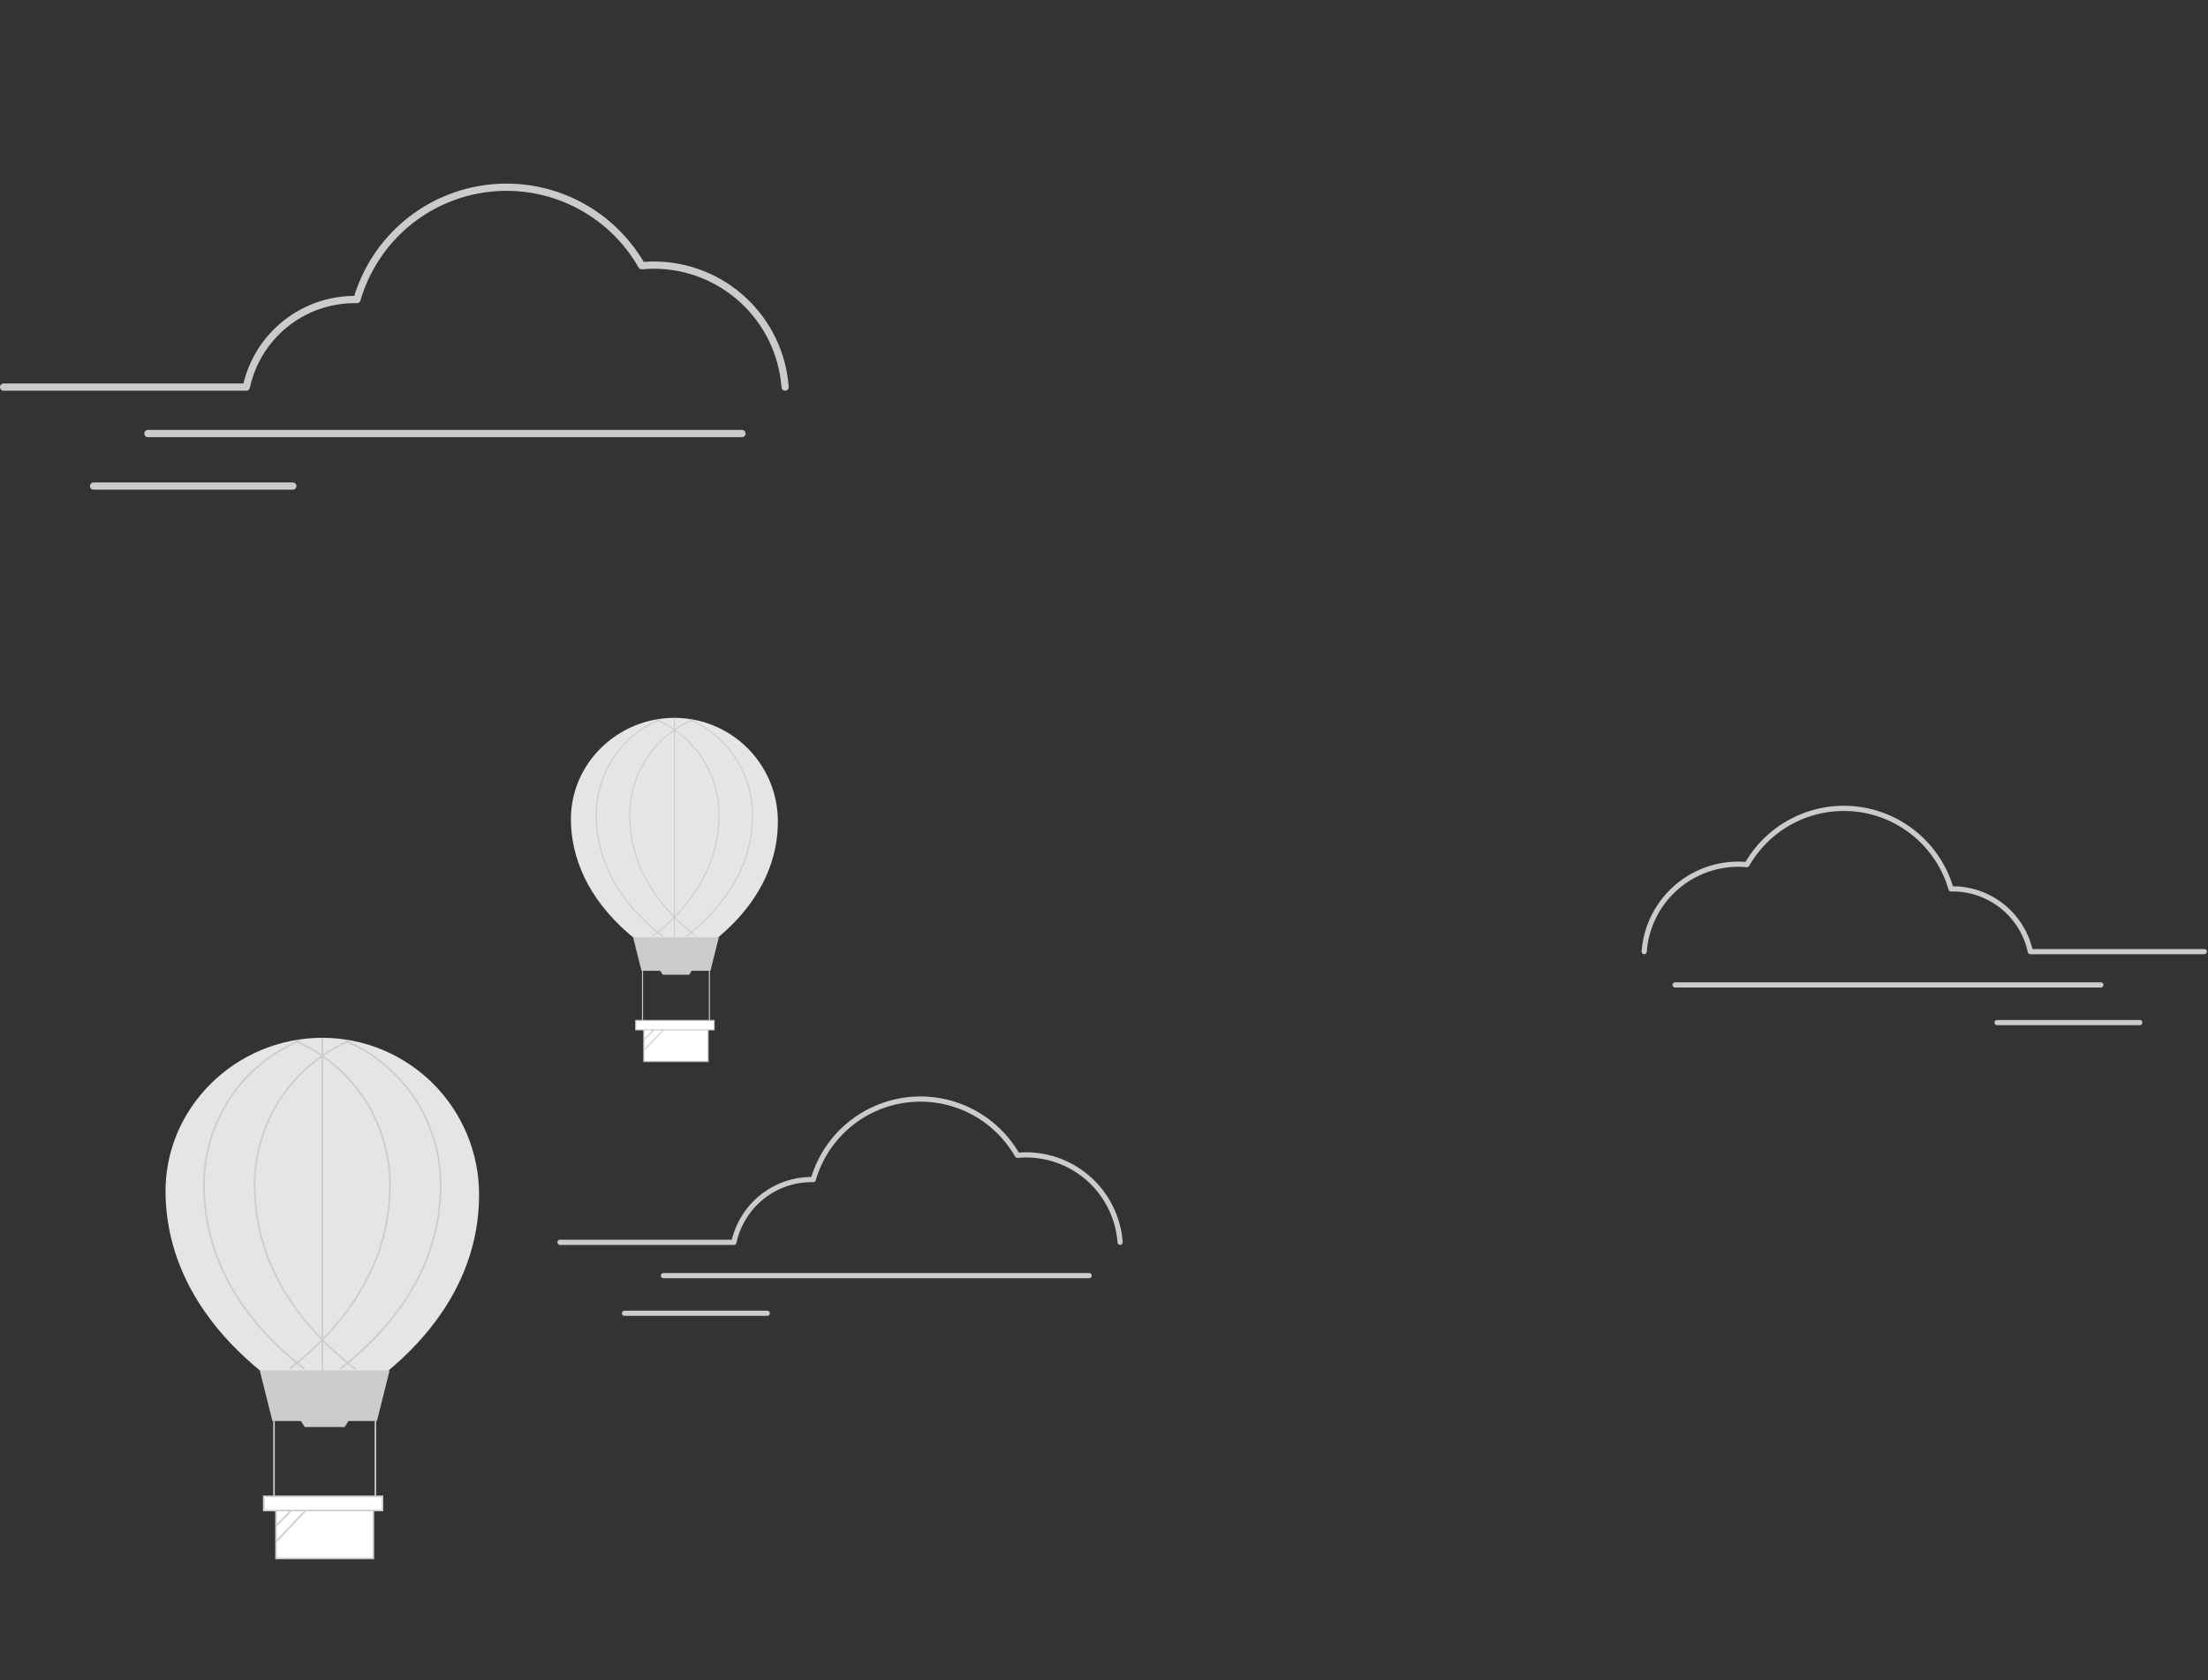 <svg width="866" height="659" viewBox="0 0 866 659" fill="none" xmlns="http://www.w3.org/2000/svg">
<rect x="0" y="0" width="866" height="659" fill="#333333" stroke="none"/>
<g id="heroBgImg (2) 1" clip-path="url(#clip0_0_1)">
<g id="Cloud1">
<path id="Vector" d="M307.917 153.234C307.558 153.234 307.212 153.098 306.949 152.852C306.687 152.607 306.527 152.272 306.502 151.913C305.573 139.292 299.912 127.486 290.652 118.86C281.392 110.233 269.216 105.421 256.561 105.387C255.046 105.387 253.455 105.464 251.832 105.616C251.56 105.641 251.287 105.588 251.045 105.463C250.803 105.337 250.602 105.144 250.466 104.908C244.653 94.732 235.972 86.494 225.506 81.221C215.04 75.949 203.253 73.875 191.616 75.259C179.979 76.643 169.007 81.424 160.07 89.004C151.133 96.584 144.626 106.629 141.362 117.884C141.275 118.185 141.091 118.45 140.838 118.635C140.586 118.821 140.278 118.917 139.964 118.909L139.587 118.897C139.39 118.891 139.194 118.884 138.996 118.884C129.397 118.914 120.096 122.225 112.638 128.268C105.18 134.311 100.012 142.723 97.992 152.107C97.924 152.426 97.749 152.712 97.496 152.917C97.243 153.123 96.927 153.235 96.601 153.235H1.421C1.044 153.234 0.684 153.083 0.418 152.817C0.153 152.551 0.004 152.19 0.004 151.814C0.004 151.438 0.153 151.077 0.418 150.811C0.684 150.544 1.044 150.394 1.421 150.393H95.464C97.832 140.632 103.401 131.946 111.282 125.719C119.163 119.493 128.903 116.086 138.947 116.043C142.522 104.476 149.38 94.198 158.686 86.455C167.993 78.712 179.347 73.839 191.371 72.427C203.394 71.015 215.569 73.125 226.416 78.5C237.264 83.876 246.316 92.286 252.474 102.709C253.872 102.6 255.243 102.546 256.561 102.546C269.935 102.582 282.802 107.667 292.587 116.784C302.373 125.901 308.355 138.376 309.336 151.714C309.349 151.9 309.325 152.087 309.266 152.264C309.207 152.441 309.114 152.605 308.991 152.746C308.869 152.887 308.72 153.002 308.553 153.085C308.386 153.168 308.204 153.218 308.018 153.231C307.984 153.233 307.951 153.234 307.917 153.234Z" fill="#CBCBCB"/>
<path id="Vector_2" d="M291.013 171.451H58.015C57.638 171.451 57.277 171.301 57.01 171.035C56.744 170.768 56.594 170.407 56.594 170.03C56.594 169.653 56.744 169.292 57.01 169.025C57.277 168.759 57.638 168.609 58.015 168.609H291.013C291.39 168.609 291.752 168.759 292.018 169.025C292.284 169.292 292.434 169.653 292.434 170.03C292.434 170.407 292.284 170.768 292.018 171.035C291.752 171.301 291.39 171.451 291.013 171.451Z" fill="#CBCBCB"/>
<path id="Vector_3" d="M114.844 192.051H36.704C36.517 192.052 36.332 192.015 36.159 191.944C35.986 191.873 35.829 191.768 35.697 191.636C35.564 191.504 35.459 191.348 35.388 191.175C35.316 191.002 35.279 190.817 35.279 190.63C35.279 190.444 35.316 190.259 35.388 190.086C35.459 189.913 35.564 189.756 35.697 189.625C35.829 189.493 35.986 189.388 36.159 189.317C36.332 189.246 36.517 189.209 36.704 189.21H114.844C115.22 189.211 115.58 189.361 115.846 189.627C116.111 189.894 116.261 190.254 116.261 190.63C116.261 191.007 116.111 191.367 115.846 191.634C115.58 191.9 115.22 192.05 114.844 192.051Z" fill="#CBCBCB"/>
</g>
<g id="Balloon2">
<path id="Vector_4" d="M187.901 468.486C187.901 526.246 127.346 553.883 127.346 553.883C127.346 553.883 66.171 526.246 64.929 468.486C64.198 434.536 92.457 407 126.415 407C134.489 407 142.484 408.59 149.944 411.68C157.404 414.77 164.182 419.299 169.892 425.009C175.601 430.718 180.13 437.497 183.22 444.956C186.31 452.416 187.901 460.412 187.901 468.486V468.486Z" fill="#E5E5E5"/>
<path id="Vector_5" d="M147.842 557.299H106.851L101.882 537.425H152.81L147.842 557.299Z" fill="#CBCBCB"/>
<path id="Vector_6" d="M146.444 591.288H108.248V611.192H146.444V591.288Z" fill="white"/>
<path id="Vector_7" d="M146.755 611.503H107.938V590.977H146.755V611.503ZM108.559 610.882H146.134V591.598H108.559V610.882Z" fill="#CBCBCB"/>
<path id="Vector_8" d="M135.176 559.643H119.517L117.72 556.819H136.973L135.176 559.643Z" fill="#CBCBCB"/>
<path id="Vector_9" d="M107.782 557.299H107.161V587.732H107.782V557.299Z" fill="#CBCBCB"/>
<path id="Vector_10" d="M147.531 557.299H146.91V587.732H147.531V557.299Z" fill="#CBCBCB"/>
<path id="Vector_11" d="M133.572 537.088L133.192 536.596C151.135 522.76 172.523 499.056 172.523 464.706C172.537 452.676 168.999 440.909 162.352 430.881C155.705 420.853 146.245 413.011 135.159 408.338L135.401 407.766C146.6 412.487 156.155 420.408 162.87 430.538C169.584 440.667 173.158 452.554 173.144 464.706C173.144 499.309 151.624 523.167 133.572 537.088Z" fill="#CBCBCB"/>
<path id="Vector_12" d="M113.697 537.089L113.318 536.597C131.26 522.76 152.648 499.057 152.648 464.706C152.653 452.757 149.157 441.067 142.593 431.082C136.028 421.097 126.683 413.253 115.71 408.52L115.957 407.95C127.04 412.731 136.481 420.654 143.112 430.741C149.743 440.827 153.274 452.635 153.269 464.706C153.269 499.309 131.75 523.167 113.697 537.089Z" fill="#CBCBCB"/>
<path id="Vector_13" d="M139.132 537.088C121.079 523.167 99.56 499.309 99.56 464.706C99.555 452.635 103.086 440.827 109.717 430.741C116.348 420.654 125.789 412.731 136.873 407.95L137.119 408.52C126.147 413.253 116.801 421.096 110.236 431.082C103.672 441.067 100.176 452.757 100.181 464.706C100.181 499.056 121.569 522.76 139.511 536.596L139.132 537.088Z" fill="#CBCBCB"/>
<path id="Vector_14" d="M119.258 537.088C101.205 523.167 79.686 499.309 79.686 464.706C79.665 452.506 83.265 440.573 90.028 430.419C96.791 420.264 106.414 412.344 117.68 407.66L117.92 408.234C106.767 412.87 97.24 420.711 90.545 430.763C83.85 440.816 80.287 452.628 80.307 464.706C80.307 499.057 101.695 522.76 119.637 536.596L119.258 537.088Z" fill="#CBCBCB"/>
<path id="Vector_15" d="M126.725 407H126.104V537.425H126.725V407Z" fill="#CBCBCB"/>
<path id="Vector_16" d="M119.417 586.775L108.029 598.163L108.468 598.602L119.857 587.214L119.417 586.775Z" fill="#CBCBCB"/>
<path id="Vector_17" d="M124.954 586.585L108.024 604.39L108.474 604.818L125.404 587.013L124.954 586.585Z" fill="#CBCBCB"/>
<path id="Vector_18" d="M150.015 586.8H103.435V592.39H150.015V586.8Z" fill="white"/>
<path id="Vector_19" d="M150.326 592.7H103.125V586.49H150.326V592.7ZM103.746 592.079H149.705V587.111H103.746V592.079Z" fill="#CBCBCB"/>
</g>
<g id="Balloon3">
<path id="Vector_20" d="M305.091 322.106C305.091 360.229 265.122 378.471 265.122 378.471C265.122 378.471 224.744 360.229 223.924 322.106C223.442 299.697 242.094 281.522 264.507 281.522C275.271 281.522 285.593 285.798 293.204 293.409C300.815 301.02 305.091 311.342 305.091 322.106V322.106Z" fill="#E5E5E5"/>
<path id="Vector_21" d="M278.65 380.726H251.594L248.315 367.608H281.93L278.65 380.726Z" fill="#CBCBCB"/>
<path id="Vector_22" d="M277.728 403.16H252.517V416.298H277.728V403.16Z" fill="white"/>
<path id="Vector_23" d="M277.933 416.503H252.312V402.955H277.933V416.503ZM252.722 416.093H277.523V403.365H252.722V416.093Z" fill="#CBCBCB"/>
<path id="Vector_24" d="M270.29 382.273H259.954L258.768 380.409H271.476L270.29 382.273Z" fill="#CBCBCB"/>
<path id="Vector_25" d="M252.209 380.726H251.799V400.813H252.209V380.726Z" fill="#CBCBCB"/>
<path id="Vector_26" d="M278.445 380.726H278.035V400.813H278.445V380.726Z" fill="#CBCBCB"/>
<path id="Vector_27" d="M269.231 367.386L268.981 367.061C280.824 357.929 294.941 342.283 294.941 319.611C294.95 311.67 292.615 303.903 288.228 297.284C283.84 290.666 277.597 285.49 270.279 282.405L270.439 282.028C277.831 285.143 284.138 290.372 288.569 297.058C293.001 303.744 295.36 311.59 295.351 319.611C295.351 342.45 281.147 358.197 269.231 367.386Z" fill="#CBCBCB"/>
<path id="Vector_28" d="M256.113 367.386L255.863 367.062C267.706 357.929 281.823 342.283 281.823 319.611C281.826 311.723 279.519 304.008 275.186 297.417C270.853 290.827 264.684 285.649 257.442 282.525L257.605 282.149C264.92 285.305 271.152 290.534 275.528 297.192C279.905 303.85 282.236 311.643 282.233 319.611C282.233 342.45 268.029 358.197 256.113 367.386Z" fill="#CBCBCB"/>
<path id="Vector_29" d="M272.901 367.386C260.986 358.197 246.782 342.45 246.782 319.611C246.779 311.643 249.11 303.849 253.486 297.192C257.863 290.534 264.095 285.305 271.41 282.149L271.573 282.525C264.331 285.649 258.162 290.826 253.829 297.417C249.496 304.008 247.189 311.723 247.192 319.611C247.192 342.283 261.309 357.929 273.152 367.061L272.901 367.386Z" fill="#CBCBCB"/>
<path id="Vector_30" d="M259.784 367.386C247.868 358.197 233.664 342.45 233.664 319.611C233.651 311.558 236.026 303.682 240.491 296.979C244.955 290.277 251.306 285.049 258.742 281.958L258.9 282.336C251.539 285.397 245.251 290.572 240.832 297.207C236.413 303.842 234.061 311.639 234.074 319.611C234.074 342.284 248.191 357.929 260.034 367.061L259.784 367.386Z" fill="#CBCBCB"/>
<path id="Vector_31" d="M264.712 281.522H264.302V367.608H264.712V281.522Z" fill="#CBCBCB"/>
<path id="Vector_32" d="M259.889 400.181L252.372 407.698L252.662 407.988L260.179 400.471L259.889 400.181Z" fill="#CBCBCB"/>
<path id="Vector_33" d="M263.543 400.056L252.369 411.808L252.666 412.091L263.84 400.339L263.543 400.056Z" fill="#CBCBCB"/>
<path id="Vector_34" d="M280.085 400.198H249.34V403.887H280.085V400.198Z" fill="white"/>
<path id="Vector_35" d="M280.29 404.092H249.135V399.993H280.29V404.092ZM249.545 403.682H279.88V400.403H249.545V403.682Z" fill="#CBCBCB"/>
</g>
<g id="Cloud3">
<path id="Vector_36" d="M644.862 374.228C645.119 374.228 645.367 374.13 645.555 373.954C645.744 373.778 645.858 373.538 645.876 373.281C646.542 364.234 650.6 355.772 657.237 349.588C663.874 343.405 672.602 339.956 681.673 339.931C682.759 339.931 683.899 339.987 685.063 340.096C685.258 340.114 685.453 340.076 685.627 339.986C685.801 339.896 685.944 339.757 686.042 339.588C690.209 332.294 696.431 326.389 703.933 322.61C711.435 318.83 719.883 317.344 728.225 318.336C736.566 319.328 744.43 322.755 750.836 328.188C757.243 333.622 761.907 340.821 764.247 348.889C764.308 349.105 764.44 349.295 764.622 349.428C764.803 349.561 765.023 349.63 765.248 349.624L765.519 349.616C765.66 349.611 765.8 349.606 765.942 349.606C772.823 349.627 779.489 352.001 784.835 356.332C790.181 360.664 793.886 366.693 795.334 373.42C795.382 373.648 795.507 373.853 795.689 374C795.87 374.148 796.097 374.228 796.33 374.228H864.554C864.688 374.228 864.821 374.202 864.945 374.151C865.069 374.1 865.182 374.025 865.277 373.931C865.372 373.836 865.447 373.724 865.498 373.6C865.55 373.476 865.576 373.344 865.576 373.21C865.576 373.076 865.55 372.943 865.498 372.819C865.447 372.695 865.372 372.583 865.277 372.488C865.182 372.394 865.069 372.319 864.945 372.268C864.821 372.217 864.688 372.191 864.554 372.191H797.145C795.448 365.195 791.457 358.968 785.807 354.505C780.158 350.043 773.177 347.601 765.977 347.569C763.414 339.279 758.499 331.911 751.828 326.361C745.158 320.811 737.019 317.318 728.4 316.306C719.782 315.294 711.055 316.806 703.28 320.659C695.505 324.513 689.016 330.541 684.602 338.012C683.601 337.934 682.618 337.895 681.673 337.895C672.087 337.921 662.864 341.566 655.85 348.1C648.836 354.635 644.548 363.578 643.845 373.138C643.835 373.272 643.852 373.406 643.895 373.532C643.937 373.659 644.004 373.777 644.092 373.878C644.179 373.978 644.286 374.061 644.406 374.121C644.525 374.181 644.656 374.216 644.789 374.225C644.813 374.227 644.838 374.228 644.862 374.228Z" fill="#CBCBCB"/>
<path id="Vector_37" d="M656.978 387.285H823.989C824.259 387.285 824.518 387.178 824.709 386.987C824.9 386.796 825.007 386.537 825.007 386.267C825.007 385.997 824.9 385.738 824.709 385.547C824.518 385.356 824.259 385.248 823.989 385.248H656.978C656.708 385.248 656.449 385.356 656.258 385.547C656.067 385.738 655.96 385.997 655.96 386.267C655.96 386.537 656.067 386.796 656.258 386.987C656.449 387.178 656.708 387.285 656.978 387.285V387.285Z" fill="#CBCBCB"/>
<path id="Vector_38" d="M783.254 402.051H839.264C839.534 402.05 839.792 401.943 839.982 401.752C840.172 401.561 840.279 401.302 840.279 401.033C840.279 400.763 840.172 400.505 839.982 400.314C839.792 400.123 839.534 400.015 839.264 400.014H783.254C783.121 400.014 782.988 400.041 782.865 400.092C782.741 400.143 782.629 400.218 782.534 400.313C782.44 400.407 782.365 400.52 782.314 400.643C782.262 400.767 782.236 400.899 782.236 401.033C782.236 401.167 782.262 401.299 782.314 401.423C782.365 401.546 782.44 401.658 782.534 401.753C782.629 401.847 782.741 401.922 782.865 401.974C782.988 402.025 783.121 402.051 783.254 402.051V402.051Z" fill="#CBCBCB"/>
</g>
<g id="Cloud2">
<path id="Vector_39" d="M439.32 488.228C439.063 488.228 438.815 488.13 438.626 487.954C438.438 487.778 438.323 487.538 438.305 487.281C437.64 478.234 433.582 469.772 426.945 463.588C420.308 457.405 411.58 453.956 402.509 453.931C401.423 453.931 400.283 453.987 399.119 454.095C398.924 454.114 398.728 454.076 398.555 453.986C398.381 453.896 398.237 453.757 398.14 453.588C393.973 446.294 387.751 440.389 380.249 436.61C372.747 432.83 364.298 431.344 355.957 432.336C347.616 433.328 339.751 436.755 333.345 442.188C326.939 447.622 322.275 454.821 319.935 462.889C319.873 463.105 319.741 463.295 319.56 463.428C319.379 463.561 319.159 463.63 318.934 463.624L318.663 463.615C318.522 463.611 318.381 463.606 318.239 463.606C311.359 463.627 304.693 466.001 299.346 470.332C294 474.664 290.296 480.693 288.848 487.42C288.8 487.648 288.675 487.853 288.493 488C288.312 488.148 288.085 488.228 287.852 488.228H219.627C219.493 488.228 219.36 488.202 219.237 488.151C219.113 488.1 219 488.025 218.905 487.931C218.81 487.836 218.735 487.724 218.684 487.6C218.632 487.476 218.606 487.343 218.606 487.209C218.606 487.075 218.632 486.943 218.684 486.819C218.735 486.695 218.81 486.583 218.905 486.488C219 486.394 219.113 486.319 219.237 486.268C219.36 486.217 219.493 486.191 219.627 486.191H287.037C288.734 479.195 292.725 472.968 298.374 468.505C304.024 464.042 311.005 461.601 318.204 461.569C320.767 453.279 325.683 445.911 332.353 440.361C339.024 434.811 347.163 431.318 355.781 430.306C364.4 429.294 373.126 430.806 380.901 434.659C388.677 438.513 395.165 444.541 399.579 452.012C400.581 451.934 401.564 451.895 402.509 451.895C412.095 451.921 421.318 455.566 428.332 462.1C435.346 468.635 439.634 477.578 440.337 487.138C440.347 487.272 440.33 487.406 440.287 487.532C440.245 487.659 440.178 487.777 440.09 487.877C440.002 487.978 439.896 488.061 439.776 488.121C439.656 488.181 439.526 488.216 439.393 488.225C439.368 488.227 439.344 488.228 439.32 488.228Z" fill="#CBCBCB"/>
<path id="Vector_40" d="M427.204 501.285H260.193C260.059 501.285 259.926 501.259 259.802 501.208C259.678 501.157 259.566 501.082 259.471 500.988C259.376 500.893 259.301 500.781 259.249 500.657C259.198 500.533 259.172 500.401 259.172 500.267C259.172 500.133 259.198 500 259.249 499.876C259.301 499.752 259.376 499.64 259.471 499.545C259.566 499.451 259.678 499.376 259.802 499.325C259.926 499.274 260.059 499.248 260.193 499.248H427.204C427.474 499.248 427.733 499.356 427.924 499.547C428.115 499.738 428.222 499.997 428.222 500.267C428.222 500.537 428.115 500.796 427.924 500.987C427.733 501.178 427.474 501.285 427.204 501.285Z" fill="#CBCBCB"/>
<path id="Vector_41" d="M300.927 516.051H244.918C244.784 516.052 244.651 516.026 244.527 515.975C244.403 515.924 244.29 515.849 244.196 515.754C244.101 515.659 244.025 515.547 243.974 515.423C243.923 515.3 243.896 515.167 243.896 515.033C243.896 514.899 243.923 514.766 243.974 514.642C244.025 514.519 244.101 514.406 244.196 514.312C244.29 514.217 244.403 514.142 244.527 514.091C244.651 514.04 244.784 514.014 244.918 514.014H300.927C301.061 514.014 301.194 514.04 301.318 514.091C301.442 514.142 301.555 514.217 301.649 514.312C301.744 514.406 301.82 514.519 301.871 514.642C301.922 514.766 301.949 514.899 301.949 515.033C301.949 515.167 301.922 515.3 301.871 515.423C301.82 515.547 301.744 515.659 301.649 515.754C301.555 515.849 301.442 515.924 301.318 515.975C301.194 516.026 301.061 516.052 300.927 516.051V516.051Z" fill="#CBCBCB"/>
</g>
</g>
<defs>
<clipPath id="clip0_0_1">
<rect width="865.573" height="658.549" fill="white"/>
</clipPath>
</defs>
</svg>
